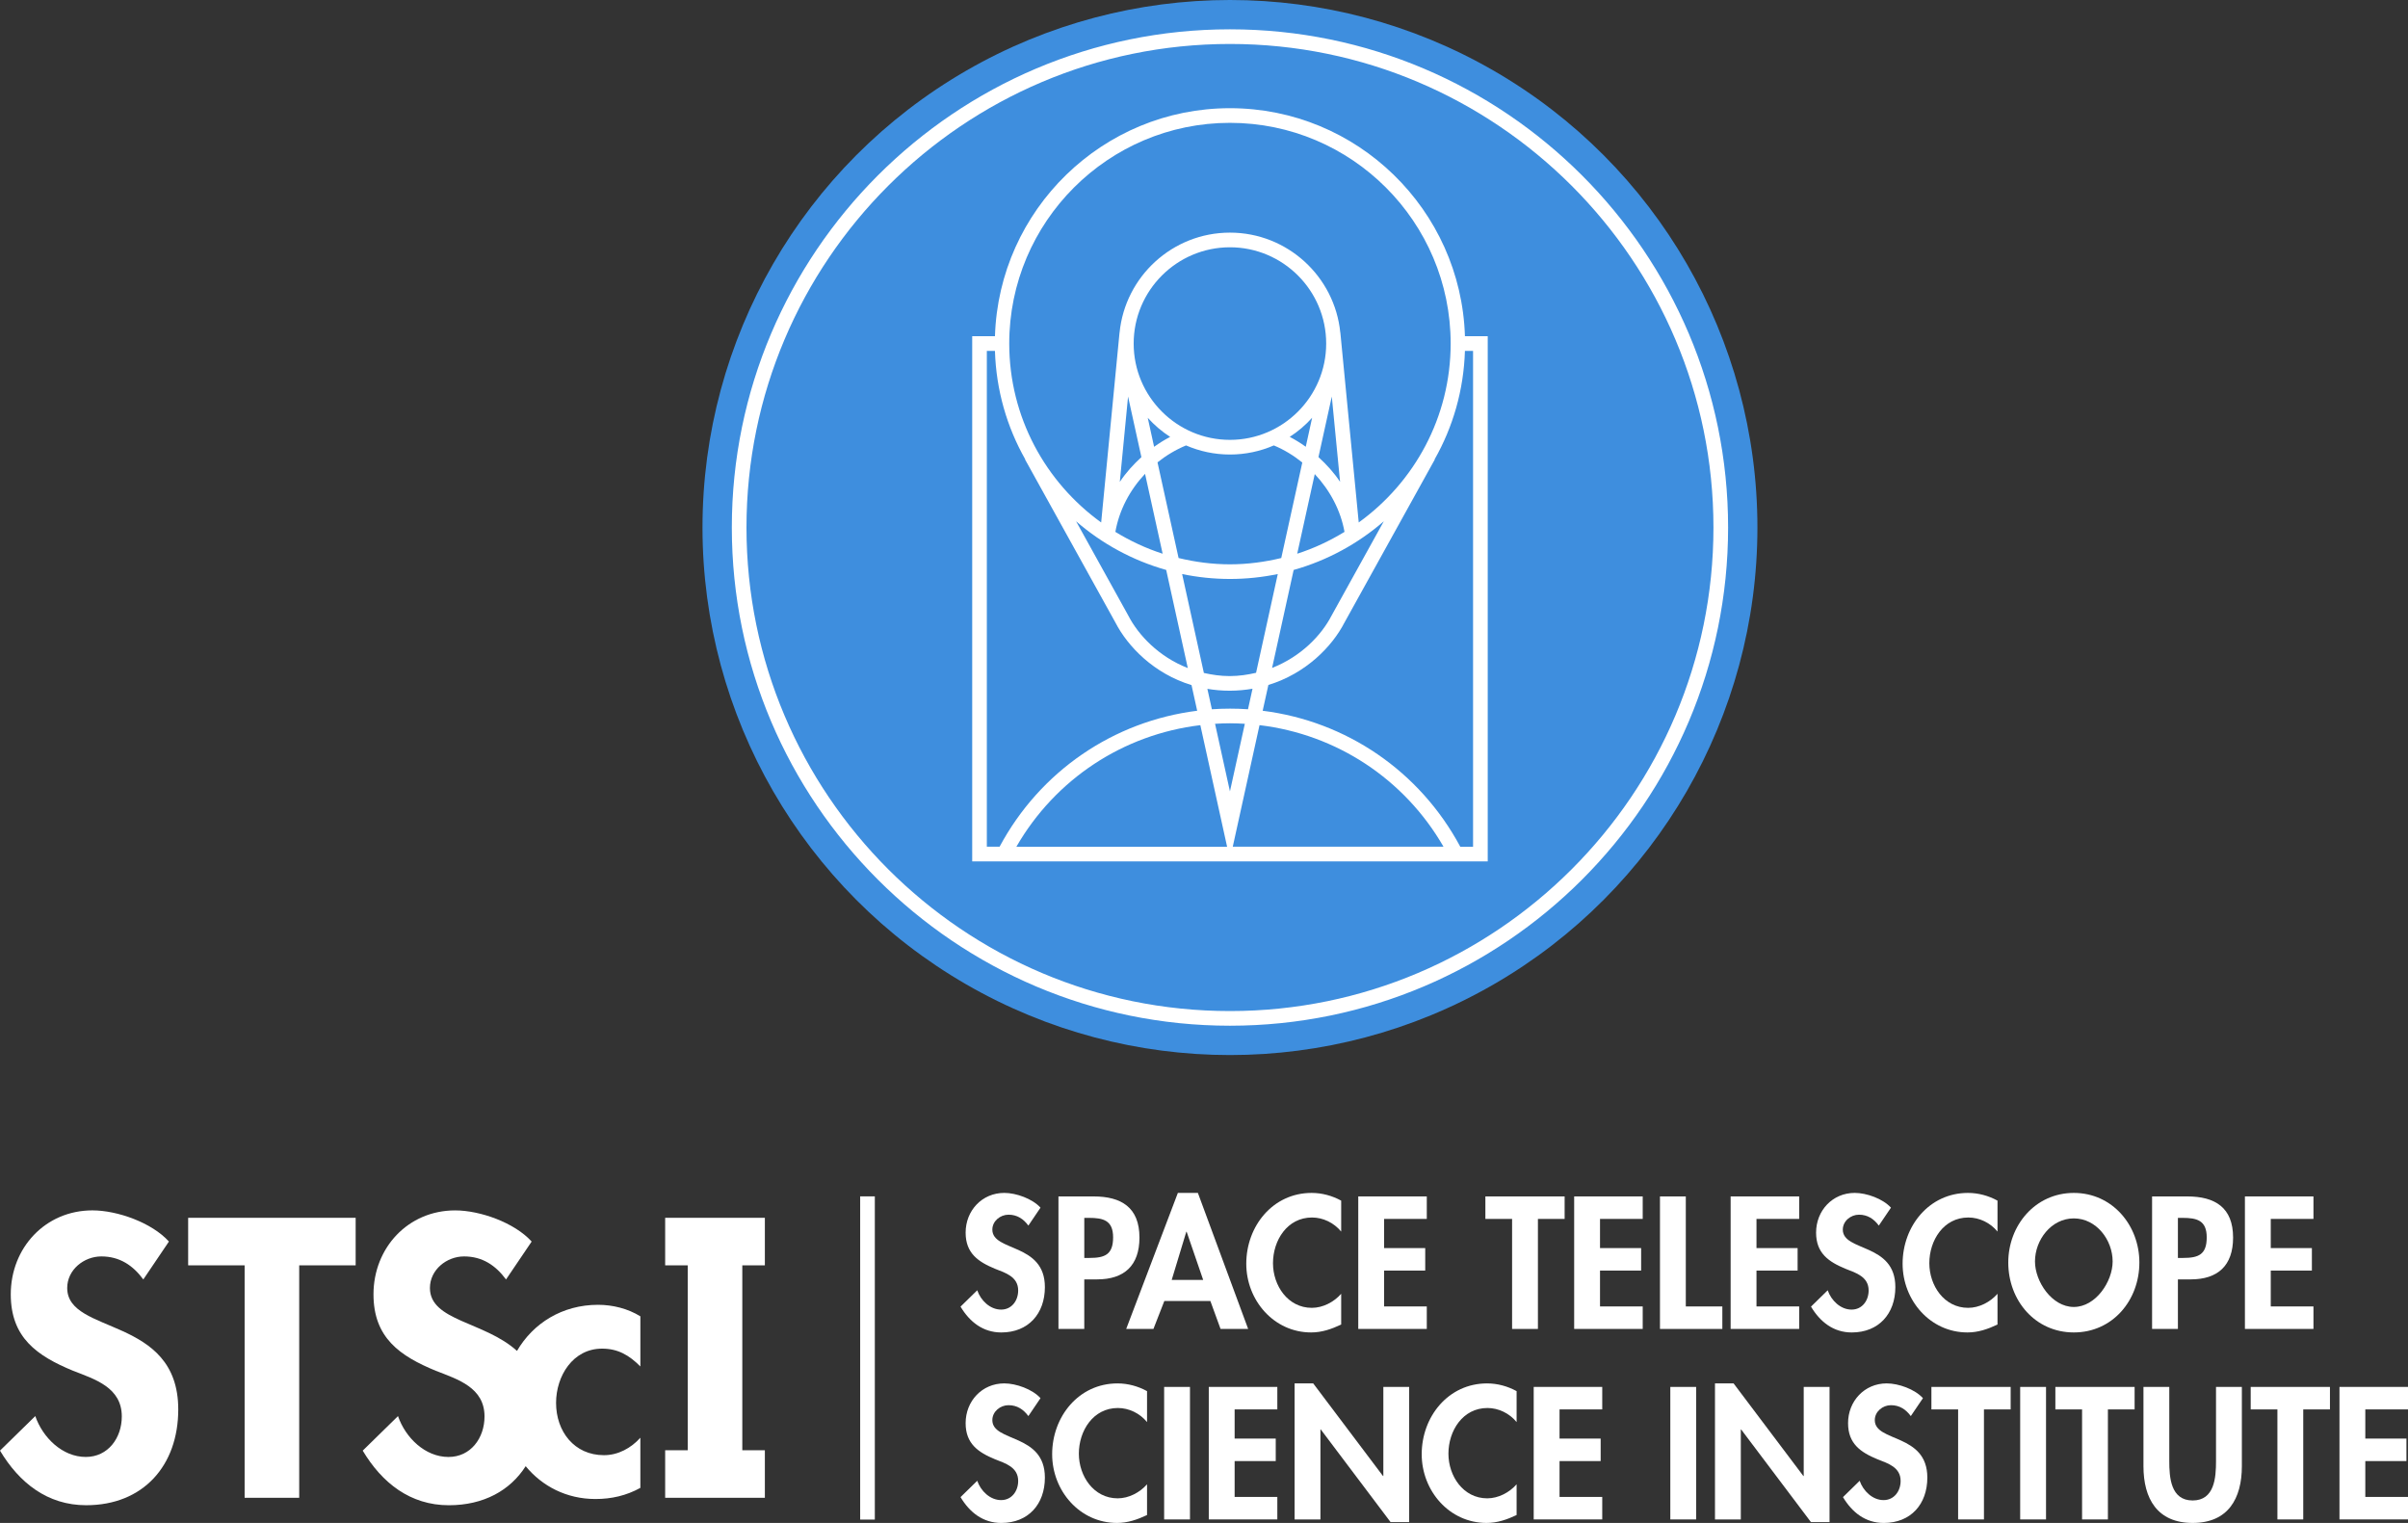 <?xml version="1.0" encoding="UTF-8" standalone="no"?>
<!-- Generator: Adobe Illustrator 16.0.4, SVG Export Plug-In . SVG Version: 6.00 Build 0)  -->

<svg
   xmlns:dc="http://purl.org/dc/elements/1.1/"
   xmlns:cc="http://creativecommons.org/ns#"
   xmlns:rdf="http://www.w3.org/1999/02/22-rdf-syntax-ns#"
   xmlns:svg="http://www.w3.org/2000/svg"
   xmlns="http://www.w3.org/2000/svg"
   xmlns:sodipodi="http://sodipodi.sourceforge.net/DTD/sodipodi-0.dtd"
   xmlns:inkscape="http://www.inkscape.org/namespaces/inkscape"
   version="1.1"
   id="Layer_1"
   x="0px"
   y="0px"
   width="164.349"
   height="103.931"
   viewBox="0 0 164.349 103.931"
   enable-background="new 0 0 612 792"
   xml:space="preserve"
   inkscape:version="0.91 r13725"
   sodipodi:docname="stsci_pri_combo_mark_dark_bkgd.svg"><rect x="0" y="0" width="164.349" height="103.931" fill="#333333" stroke="none"/><defs
     id="defs4732" /><sodipodi:namedview
     pagecolor="#ffffff"
     bordercolor="#666666"
     borderopacity="1"
     objecttolerance="10"
     gridtolerance="10"
     guidetolerance="10"
     inkscape:pageopacity="0"
     inkscape:pageshadow="2"
     inkscape:window-width="737"
     inkscape:window-height="480"
     id="namedview4730"
     showgrid="false"
     fit-margin-top="0"
     fit-margin-left="0"
     fit-margin-right="0"
     fit-margin-bottom="0"
     inkscape:zoom="0.2979798"
     inkscape:cx="82.021"
     inkscape:cy="52.156"
     inkscape:window-x="0"
     inkscape:window-y="0"
     inkscape:window-maximized="0"
     inkscape:current-layer="Layer_1" /><g
     id="g4642"
     transform="translate(-223.979,-344.225)"><g
       id="g4644"><circle
         cx="307.925"
         cy="380.225"
         r="36"
         id="circle4646"
         style="fill:#3e8ede" /><path
         d="m 307.924,414.223 c -18.746,0 -33.997,-15.252 -33.997,-33.998 0,-18.748 15.251,-34 33.997,-34 18.748,0 34,15.252 34,34 0,18.746 -15.252,33.998 -34,33.998 z m 0,-66.998 c -18.195,0 -32.997,14.804 -32.997,33 0,18.195 14.802,32.998 32.997,32.998 18.196,0 33,-14.803 33,-32.998 0,-18.196 -14.804,-33 -33,-33 z"
         id="path4648"
         inkscape:connector-curvature="0"
         style="fill:#ffffff" /><path
         d="m 323.963,367.17 c -0.268,-8.625 -7.35,-15.562 -16.039,-15.562 -8.688,0 -15.77,6.938 -16.038,15.562 l -1.553,0 0,35.837 35.185,0 0,-35.837 -1.555,0 z m -16.039,-14.562 c 8.307,0 15.064,6.758 15.064,15.062 0,5.025 -2.482,9.471 -6.274,12.209 l -1.255,-12.963 -0.004,0 c -0.38,-3.82 -3.612,-6.816 -7.531,-6.816 -3.92,0 -7.152,2.996 -7.532,6.816 l -0.003,0 -1.254,12.963 c -3.793,-2.738 -6.274,-7.184 -6.274,-12.209 -10e-4,-8.304 6.756,-15.062 15.063,-15.062 z m 0,45.624 -1.016,-4.613 c 0.337,-0.021 0.675,-0.035 1.016,-0.035 0.341,0 0.679,0.014 1.016,0.035 l -1.016,4.613 z m 2.019,-4.521 c 5.248,0.627 9.888,3.667 12.557,8.296 l -14.383,0 1.826,-8.296 z m -2.213,8.297 -14.382,0 c 2.669,-4.629 7.308,-7.669 12.556,-8.296 l 1.826,8.296 z m 0.194,-9.424 c -0.414,0 -0.825,0.014 -1.233,0.043 l -0.307,-1.393 c 0.482,0.08 0.985,0.127 1.514,0.127 0.009,0 0.019,0 0.028,0 0.537,-0.002 1.049,-0.051 1.539,-0.135 l -0.308,1.4 c -0.408,-0.028 -0.819,-0.042 -1.233,-0.042 z m -0.002,-2.222 c -0.008,0 -0.016,0 -0.024,0 -0.625,0 -1.2,-0.09 -1.753,-0.213 l -1.484,-6.75 c 1.055,0.219 2.146,0.336 3.264,0.336 1.118,0 2.209,-0.117 3.264,-0.336 l -1.482,6.74 c -0.562,0.129 -1.148,0.221 -1.785,0.223 z m -6.951,-19.076 0.91,4.135 c -0.555,0.51 -1.062,1.068 -1.474,1.691 l 0.564,-5.826 z m 1.343,1.451 c 0.45,0.498 0.963,0.938 1.53,1.303 -0.384,0.199 -0.747,0.426 -1.096,0.676 l -0.434,-1.979 z m 2.615,1.885 c 0.919,0.398 1.932,0.621 2.995,0.621 1.064,0 2.076,-0.223 2.995,-0.621 0.702,0.291 1.354,0.689 1.944,1.166 l -1.436,6.518 c -1.126,0.271 -2.296,0.43 -3.504,0.43 -1.208,0 -2.378,-0.158 -3.504,-0.43 l -1.438,-6.529 c 0.589,-0.47 1.24,-0.862 1.948,-1.155 z m 10.512,2.486 c -0.411,-0.623 -0.919,-1.18 -1.475,-1.689 l 0.91,-4.133 0.565,5.822 z m -2.342,-2.395 c -0.349,-0.25 -0.712,-0.475 -1.095,-0.676 0.566,-0.363 1.08,-0.803 1.53,-1.303 l -0.435,1.979 z m 0.614,1.864 c 1.043,1.113 1.773,2.49 2.03,3.945 -1.007,0.615 -2.083,1.123 -3.227,1.49 l 1.197,-5.435 z m 0.78,-8.907 c 0,3.623 -2.946,6.572 -6.569,6.572 -3.623,0 -6.57,-2.949 -6.57,-6.572 0,-3.623 2.947,-6.57 6.57,-6.57 3.623,0 6.569,2.947 6.569,6.57 z m -12.362,8.891 1.2,5.451 c -1.144,-0.367 -2.22,-0.875 -3.226,-1.49 0.26,-1.48 0.983,-2.855 2.026,-3.961 z m 1.443,6.559 1.474,6.695 c -1.978,-0.771 -3.372,-2.244 -4.062,-3.584 l -3.562,-6.432 c 1.76,1.526 3.849,2.672 6.15,3.321 z m 8.699,0 c 2.303,-0.648 4.393,-1.795 6.153,-3.322 l -3.57,6.445 c -0.683,1.322 -2.073,2.787 -4.054,3.562 l 1.471,-6.685 z m -20.94,-14.95 0.553,0 c 0.083,2.684 0.82,5.203 2.069,7.402 l -0.013,0.008 6.162,11.121 c 0.847,1.645 2.63,3.494 5.199,4.277 l 0.386,1.75 c -5.709,0.713 -10.725,4.125 -13.486,9.279 l -0.87,0 0,-33.837 z m 33.185,33.838 -0.872,0 c -2.761,-5.154 -7.778,-8.566 -13.487,-9.279 l 0.389,-1.76 c 2.574,-0.789 4.354,-2.629 5.191,-4.254 l 6.168,-11.135 -0.013,-0.008 c 1.249,-2.199 1.986,-4.719 2.069,-7.402 l 0.555,0 0,33.838 z"
         id="path4650"
         inkscape:connector-curvature="0"
         style="fill:#ffffff" /></g><g
       id="g4652"><g
         id="g4654"><g
           id="g4656"><path
             d="m 233.76,431.539 c -0.707,-0.963 -1.621,-1.572 -2.863,-1.572 -1.191,0 -2.331,0.912 -2.331,2.154 0,3.219 7.579,1.875 7.579,8.286 0,3.828 -2.385,6.539 -6.286,6.539 -2.636,0 -4.56,-1.521 -5.88,-3.726 l 2.408,-2.357 c 0.507,1.471 1.851,2.789 3.447,2.789 1.519,0 2.458,-1.294 2.458,-2.764 0,-1.977 -1.826,-2.533 -3.319,-3.115 -2.459,-1.014 -4.259,-2.256 -4.259,-5.221 0,-3.168 2.356,-5.727 5.575,-5.727 1.699,0 4.055,0.836 5.219,2.127 l -1.748,2.587 z"
             id="path4658"
             inkscape:connector-curvature="0"
             style="fill:#ffffff" /><path
             d="m 244.4,446.439 -3.725,0 0,-15.863 -3.854,0 0,-3.244 11.432,0 0,3.244 -3.853,0 0,15.863 z"
             id="path4660"
             inkscape:connector-curvature="0"
             style="fill:#ffffff" /><polygon
             points="269.377,446.439 269.377,443.195 270.917,443.195 270.917,430.576 269.377,430.576 269.377,427.332 276.182,427.332 276.182,430.576 274.642,430.576 274.642,443.195 276.182,443.195 276.182,446.439 "
             id="polygon4662"
             style="fill:#ffffff" /><path
             d="m 265.074,436.26 c 1.09,0 1.851,0.455 2.611,1.215 l 0,-3.42 c -0.861,-0.533 -1.901,-0.786 -2.889,-0.786 -2.438,0 -4.43,1.255 -5.531,3.146 -2.227,-2.015 -5.943,-2.038 -5.943,-4.294 0,-1.242 1.141,-2.154 2.331,-2.154 1.243,0 2.154,0.609 2.863,1.572 l 1.749,-2.586 c -1.165,-1.291 -3.521,-2.127 -5.22,-2.127 -3.22,0 -5.575,2.559 -5.575,5.727 0,2.965 1.798,4.207 4.259,5.221 1.492,0.582 3.319,1.139 3.319,3.115 0,1.47 -0.94,2.764 -2.459,2.764 -1.597,0 -2.94,-1.318 -3.446,-2.789 l -2.408,2.357 c 1.318,2.205 3.244,3.726 5.879,3.726 2.379,0 4.189,-1.012 5.243,-2.665 1.121,1.362 2.785,2.24 4.761,2.24 1.088,0 2.103,-0.229 3.066,-0.76 l 0,-3.422 c -0.635,0.711 -1.521,1.191 -2.484,1.191 -2.029,0 -3.269,-1.621 -3.269,-3.573 0.002,-1.825 1.142,-3.698 3.143,-3.698 z"
             id="path4664"
             inkscape:connector-curvature="0"
             style="fill:#ffffff" /></g></g><g
         id="g4666"><path
           d="m 294.167,427.863 c -0.335,-0.455 -0.768,-0.744 -1.355,-0.744 -0.564,0 -1.104,0.433 -1.104,1.02 0,1.523 3.586,0.889 3.586,3.922 0,1.812 -1.127,3.095 -2.975,3.095 -1.247,0 -2.159,-0.72 -2.782,-1.763 l 1.14,-1.115 c 0.239,0.695 0.875,1.318 1.631,1.318 0.72,0 1.163,-0.611 1.163,-1.307 0,-0.936 -0.863,-1.199 -1.571,-1.475 -1.164,-0.48 -2.015,-1.068 -2.015,-2.471 0,-1.5 1.115,-2.711 2.639,-2.711 0.804,0 1.919,0.396 2.471,1.008 l -0.828,1.223 z"
           id="path4668"
           inkscape:connector-curvature="0"
           style="fill:#ffffff" /><path
           d="m 297.983,434.916 -1.763,0 0,-9.043 2.398,0 c 1.895,0 3.13,0.755 3.13,2.807 0,1.918 -1.043,2.854 -2.89,2.854 l -0.876,0 0,3.382 z m 0,-4.846 0.36,0 c 1.043,0 1.607,-0.229 1.607,-1.403 0,-1.163 -0.671,-1.331 -1.655,-1.331 l -0.312,0 0,2.734 z"
           id="path4670"
           inkscape:connector-curvature="0"
           style="fill:#ffffff" /><path
           d="m 303.446,433.009 -0.744,1.907 -1.859,0 3.526,-9.283 1.367,0 3.431,9.283 -1.884,0 -0.695,-1.907 -3.142,0 z m 1.523,-4.726 -0.023,0 -0.996,3.286 2.147,0 -1.128,-3.286 z"
           id="path4672"
           inkscape:connector-curvature="0"
           style="fill:#ffffff" /><path
           d="m 315.516,428.271 c -0.492,-0.6 -1.235,-0.96 -1.991,-0.96 -1.691,0 -2.663,1.56 -2.663,3.118 0,1.523 1.008,3.047 2.651,3.047 0.755,0 1.511,-0.396 2.003,-0.959 l 0,2.098 c -0.66,0.312 -1.319,0.54 -2.051,0.54 -2.543,0 -4.426,-2.194 -4.426,-4.689 0,-2.566 1.811,-4.833 4.461,-4.833 0.708,0 1.403,0.191 2.016,0.527 l 0,2.111 z"
           id="path4674"
           inkscape:connector-curvature="0"
           style="fill:#ffffff" /><path
           d="m 318.445,427.408 0,1.99 2.807,0 0,1.535 -2.807,0 0,2.447 2.914,0 0,1.535 -4.677,0 0,-9.043 4.677,0 0,1.535 -2.914,0 z"
           id="path4676"
           inkscape:connector-curvature="0"
           style="fill:#ffffff" /><path
           d="m 328.944,434.916 -1.763,0 0,-7.508 -1.823,0 0,-1.535 5.409,0 0,1.535 -1.823,0 0,7.508 z"
           id="path4678"
           inkscape:connector-curvature="0"
           style="fill:#ffffff" /><path
           d="m 333.182,427.408 0,1.99 2.806,0 0,1.535 -2.806,0 0,2.447 2.914,0 0,1.535 -4.678,0 0,-9.043 4.678,0 0,1.535 -2.914,0 z"
           id="path4680"
           inkscape:connector-curvature="0"
           style="fill:#ffffff" /><path
           d="m 339.037,433.381 2.494,0 0,1.535 -4.257,0 0,-9.043 1.763,0 0,7.508 z"
           id="path4682"
           inkscape:connector-curvature="0"
           style="fill:#ffffff" /><path
           d="m 343.861,427.408 0,1.99 2.807,0 0,1.535 -2.807,0 0,2.447 2.914,0 0,1.535 -4.678,0 0,-9.043 4.678,0 0,1.535 -2.914,0 z"
           id="path4684"
           inkscape:connector-curvature="0"
           style="fill:#ffffff" /><path
           d="m 352.211,427.863 c -0.335,-0.455 -0.768,-0.744 -1.354,-0.744 -0.563,0 -1.104,0.433 -1.104,1.02 0,1.523 3.586,0.889 3.586,3.922 0,1.812 -1.128,3.095 -2.975,3.095 -1.247,0 -2.159,-0.72 -2.782,-1.763 l 1.14,-1.115 c 0.239,0.695 0.875,1.318 1.631,1.318 0.72,0 1.163,-0.611 1.163,-1.307 0,-0.936 -0.863,-1.199 -1.57,-1.475 -1.164,-0.48 -2.016,-1.068 -2.016,-2.471 0,-1.5 1.115,-2.711 2.639,-2.711 0.804,0 1.919,0.396 2.471,1.008 l -0.829,1.223 z"
           id="path4686"
           inkscape:connector-curvature="0"
           style="fill:#ffffff" /><path
           d="m 360.311,428.271 c -0.492,-0.6 -1.235,-0.96 -1.991,-0.96 -1.69,0 -2.662,1.56 -2.662,3.118 0,1.523 1.007,3.047 2.65,3.047 0.756,0 1.511,-0.396 2.003,-0.959 l 0,2.098 c -0.66,0.312 -1.319,0.54 -2.051,0.54 -2.543,0 -4.426,-2.194 -4.426,-4.689 0,-2.566 1.811,-4.833 4.462,-4.833 0.707,0 1.403,0.191 2.015,0.527 l 0,2.111 z"
           id="path4688"
           inkscape:connector-curvature="0"
           style="fill:#ffffff" /><path
           d="m 361.046,430.382 c 0,-2.53 1.835,-4.749 4.474,-4.749 2.639,0 4.474,2.219 4.474,4.749 0,2.591 -1.835,4.773 -4.474,4.773 -2.639,0 -4.474,-2.182 -4.474,-4.773 z m 1.823,-0.071 c 0,1.367 1.151,3.105 2.65,3.105 1.499,0 2.65,-1.738 2.65,-3.105 0,-1.464 -1.104,-2.939 -2.65,-2.939 -1.546,0 -2.65,1.475 -2.65,2.939 z"
           id="path4690"
           inkscape:connector-curvature="0"
           style="fill:#ffffff" /><path
           d="m 372.625,434.916 -1.764,0 0,-9.043 2.399,0 c 1.895,0 3.13,0.755 3.13,2.807 0,1.918 -1.043,2.854 -2.891,2.854 l -0.875,0 0,3.382 z m 0,-4.846 0.359,0 c 1.044,0 1.607,-0.229 1.607,-1.403 0,-1.163 -0.672,-1.331 -1.655,-1.331 l -0.312,0 0,2.734 z"
           id="path4692"
           inkscape:connector-curvature="0"
           style="fill:#ffffff" /><path
           d="m 378.961,427.408 0,1.99 2.807,0 0,1.535 -2.807,0 0,2.447 2.914,0 0,1.535 -4.678,0 0,-9.043 4.678,0 0,1.535 -2.914,0 z"
           id="path4694"
           inkscape:connector-curvature="0"
           style="fill:#ffffff" /><path
           d="m 294.167,440.863 c -0.335,-0.455 -0.768,-0.744 -1.355,-0.744 -0.564,0 -1.104,0.433 -1.104,1.02 0,1.523 3.586,0.889 3.586,3.922 0,1.812 -1.127,3.095 -2.975,3.095 -1.247,0 -2.159,-0.72 -2.782,-1.763 l 1.14,-1.115 c 0.239,0.695 0.875,1.318 1.631,1.318 0.72,0 1.163,-0.611 1.163,-1.307 0,-0.936 -0.863,-1.199 -1.571,-1.475 -1.164,-0.48 -2.015,-1.068 -2.015,-2.471 0,-1.5 1.115,-2.711 2.639,-2.711 0.804,0 1.919,0.396 2.471,1.008 l -0.828,1.223 z"
           id="path4696"
           inkscape:connector-curvature="0"
           style="fill:#ffffff" /><path
           d="m 302.266,441.271 c -0.492,-0.6 -1.235,-0.96 -1.991,-0.96 -1.691,0 -2.663,1.56 -2.663,3.118 0,1.523 1.007,3.047 2.651,3.047 0.755,0 1.511,-0.396 2.003,-0.959 l 0,2.098 c -0.66,0.312 -1.319,0.54 -2.051,0.54 -2.542,0 -4.425,-2.194 -4.425,-4.689 0,-2.566 1.811,-4.833 4.461,-4.833 0.708,0 1.403,0.191 2.015,0.527 l 0,2.111 z"
           id="path4698"
           inkscape:connector-curvature="0"
           style="fill:#ffffff" /><path
           d="m 305.196,447.916 -1.763,0 0,-9.043 1.763,0 0,9.043 z"
           id="path4700"
           inkscape:connector-curvature="0"
           style="fill:#ffffff" /><path
           d="m 308.244,440.408 0,1.99 2.806,0 0,1.535 -2.806,0 0,2.447 2.914,0 0,1.535 -4.678,0 0,-9.043 4.678,0 0,1.535 -2.914,0 z"
           id="path4702"
           inkscape:connector-curvature="0"
           style="fill:#ffffff" /><path
           d="m 312.337,438.633 1.271,0 4.762,6.32 0.024,0 0,-6.08 1.763,0 0,9.223 -1.271,0 -4.762,-6.32 -0.024,0 0,6.141 -1.763,0 0,-9.284 z"
           id="path4704"
           inkscape:connector-curvature="0"
           style="fill:#ffffff" /><path
           d="m 327.489,441.271 c -0.491,-0.6 -1.235,-0.96 -1.991,-0.96 -1.691,0 -2.662,1.56 -2.662,3.118 0,1.523 1.008,3.047 2.65,3.047 0.756,0 1.512,-0.396 2.003,-0.959 l 0,2.098 c -0.659,0.312 -1.319,0.54 -2.051,0.54 -2.543,0 -4.426,-2.194 -4.426,-4.689 0,-2.566 1.812,-4.833 4.462,-4.833 0.707,0 1.402,0.191 2.015,0.527 l 0,2.111 z"
           id="path4706"
           inkscape:connector-curvature="0"
           style="fill:#ffffff" /><path
           d="m 330.42,440.408 0,1.99 2.806,0 0,1.535 -2.806,0 0,2.447 2.914,0 0,1.535 -4.678,0 0,-9.043 4.678,0 0,1.535 -2.914,0 z"
           id="path4708"
           inkscape:connector-curvature="0"
           style="fill:#ffffff" /><path
           d="m 339.743,447.916 -1.763,0 0,-9.043 1.763,0 0,9.043 z"
           id="path4710"
           inkscape:connector-curvature="0"
           style="fill:#ffffff" /><path
           d="m 341.028,438.633 1.271,0 4.762,6.32 0.024,0 0,-6.08 1.763,0 0,9.223 -1.271,0 -4.762,-6.32 -0.023,0 0,6.141 -1.763,0 0,-9.284 z"
           id="path4712"
           inkscape:connector-curvature="0"
           style="fill:#ffffff" /><path
           d="m 354.394,440.863 c -0.336,-0.455 -0.768,-0.744 -1.355,-0.744 -0.563,0 -1.103,0.433 -1.103,1.02 0,1.523 3.586,0.889 3.586,3.922 0,1.812 -1.128,3.095 -2.975,3.095 -1.248,0 -2.159,-0.72 -2.783,-1.763 l 1.14,-1.115 c 0.24,0.695 0.876,1.318 1.632,1.318 0.719,0 1.163,-0.611 1.163,-1.307 0,-0.936 -0.864,-1.199 -1.571,-1.475 -1.164,-0.48 -2.016,-1.068 -2.016,-2.471 0,-1.5 1.116,-2.711 2.639,-2.711 0.804,0 1.92,0.396 2.471,1.008 l -0.828,1.223 z"
           id="path4714"
           inkscape:connector-curvature="0"
           style="fill:#ffffff" /><path
           d="m 359.386,447.916 -1.763,0 0,-7.508 -1.823,0 0,-1.535 5.409,0 0,1.535 -1.823,0 0,7.508 z"
           id="path4716"
           inkscape:connector-curvature="0"
           style="fill:#ffffff" /><path
           d="m 363.623,447.916 -1.764,0 0,-9.043 1.764,0 0,9.043 z"
           id="path4718"
           inkscape:connector-curvature="0"
           style="fill:#ffffff" /><path
           d="m 367.846,447.916 -1.763,0 0,-7.508 -1.823,0 0,-1.535 5.409,0 0,1.535 -1.823,0 0,7.508 z"
           id="path4720"
           inkscape:connector-curvature="0"
           style="fill:#ffffff" /><path
           d="m 370.271,438.873 1.764,0 0,5.061 c 0,1.115 0.096,2.687 1.595,2.687 1.499,0 1.595,-1.571 1.595,-2.687 l 0,-5.061 1.764,0 0,5.408 c 0,2.207 -0.936,3.874 -3.358,3.874 -2.422,0 -3.358,-1.667 -3.358,-3.874 l 0,-5.408 z"
           id="path4722"
           inkscape:connector-curvature="0"
           style="fill:#ffffff" /><path
           d="m 381.178,447.916 -1.763,0 0,-7.508 -1.823,0 0,-1.535 5.409,0 0,1.535 -1.823,0 0,7.508 z"
           id="path4724"
           inkscape:connector-curvature="0"
           style="fill:#ffffff" /><path
           d="m 385.414,440.408 0,1.99 2.807,0 0,1.535 -2.807,0 0,2.447 2.914,0 0,1.535 -4.677,0 0,-9.043 4.677,0 0,1.535 -2.914,0 z"
           id="path4726"
           inkscape:connector-curvature="0"
           style="fill:#ffffff" /></g><rect
         x="282.687"
         y="425.869"
         width="1"
         height="22.057"
         id="rect4728"
         style="fill:#ffffff" /></g></g></svg>